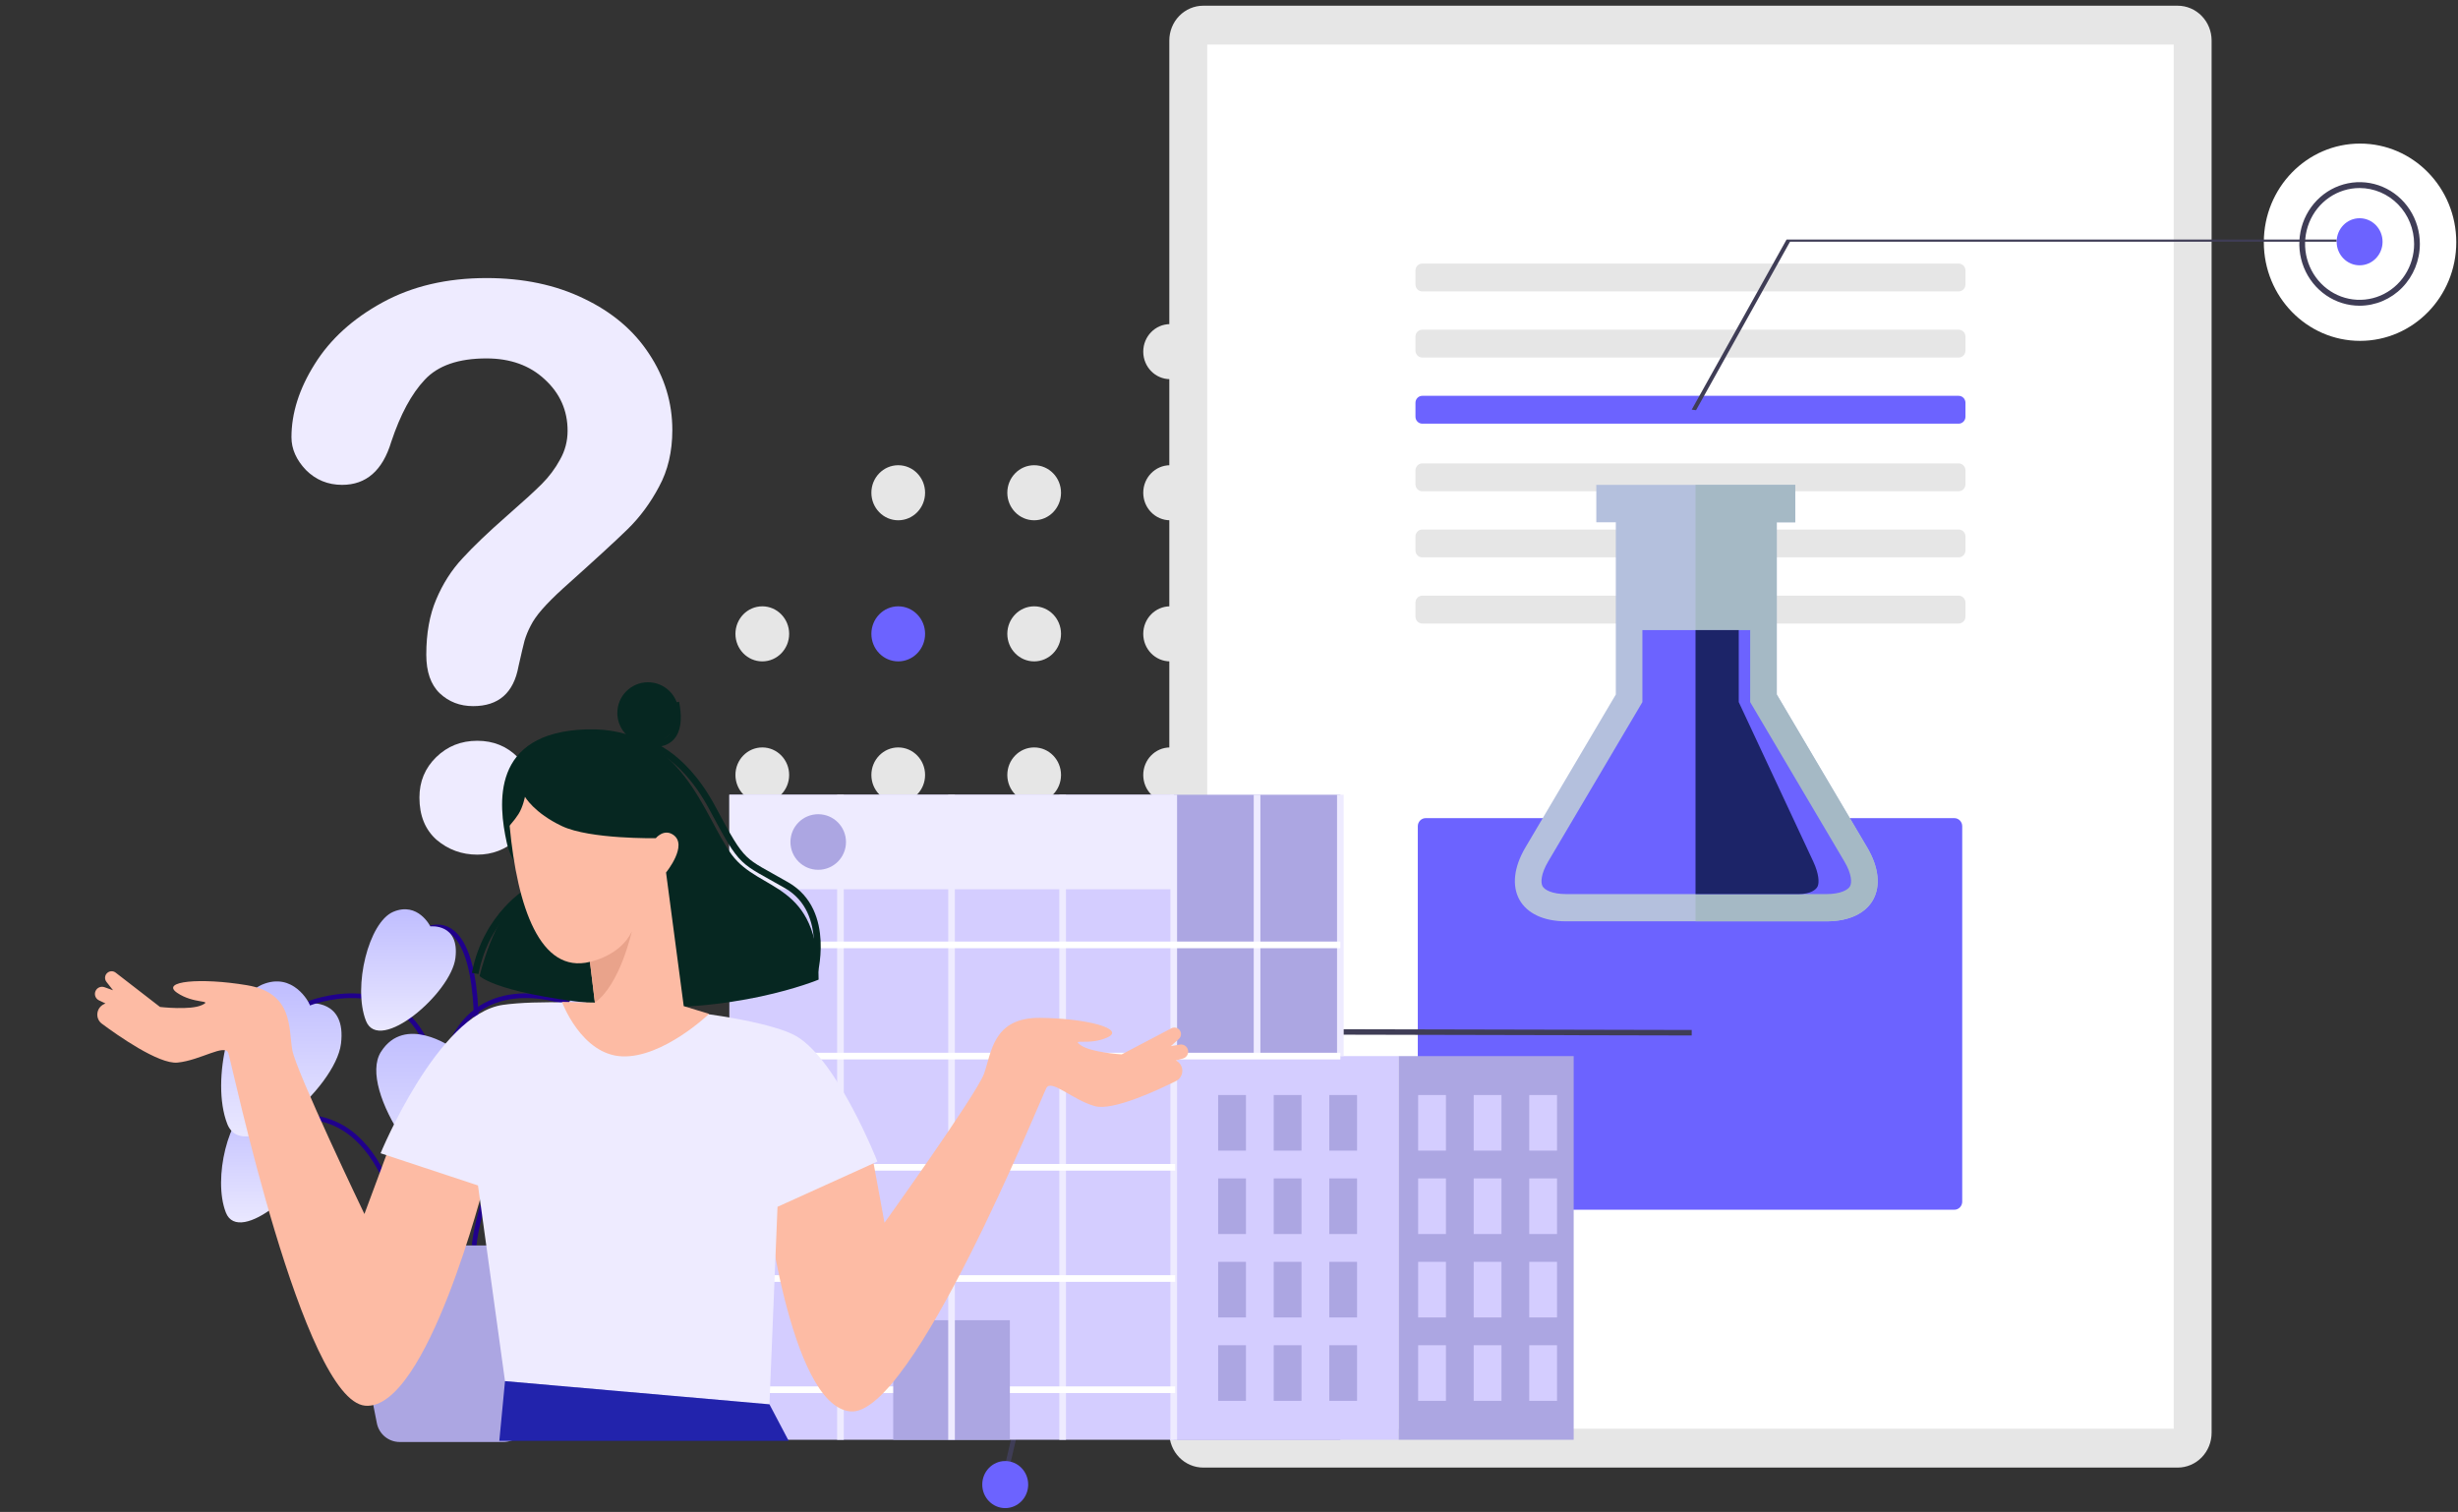 <svg width="369" height="227" viewBox="0 0 369 227" fill="none" xmlns="http://www.w3.org/2000/svg">
<rect x="0" y="0" width="369" height="227" fill="#333333" stroke="none"/>
<path d="M114.332 162.714C116.558 162.714 118.363 160.863 118.363 158.58C118.363 156.297 116.558 154.447 114.332 154.447C112.105 154.447 110.3 156.297 110.3 158.58C110.3 160.863 112.105 162.714 114.332 162.714Z" fill="#6C63FF"/>
<path d="M196.065 14.556C198.291 14.556 200.096 12.706 200.096 10.423C200.096 8.14 198.291 6.29 196.065 6.29C193.838 6.29 192.033 8.14 192.033 10.423C192.033 12.706 193.838 14.556 196.065 14.556Z" fill="#E6E6E6"/>
<path d="M216.472 14.556C218.699 14.556 220.503 12.706 220.503 10.423C220.503 8.14 218.699 6.29 216.472 6.29C214.246 6.29 212.441 8.14 212.441 10.423C212.441 12.706 214.246 14.556 216.472 14.556Z" fill="#E6E6E6"/>
<path d="M236.879 14.556C239.105 14.556 240.91 12.706 240.91 10.423C240.91 8.14 239.105 6.29 236.879 6.29C234.652 6.29 232.847 8.14 232.847 10.423C232.847 12.706 234.652 14.556 236.879 14.556Z" fill="#E6E6E6"/>
<path d="M257.286 14.556C259.512 14.556 261.317 12.706 261.317 10.423C261.317 8.14 259.512 6.29 257.286 6.29C255.059 6.29 253.254 8.14 253.254 10.423C253.254 12.706 255.059 14.556 257.286 14.556Z" fill="#E6E6E6"/>
<path d="M277.692 14.556C279.918 14.556 281.723 12.706 281.723 10.423C281.723 8.14 279.918 6.29 277.692 6.29C275.466 6.29 273.661 8.14 273.661 10.423C273.661 12.706 275.466 14.556 277.692 14.556Z" fill="#E6E6E6"/>
<path d="M196.065 35.742C198.291 35.742 200.096 33.892 200.096 31.609C200.096 29.326 198.291 27.475 196.065 27.475C193.838 27.475 192.033 29.326 192.033 31.609C192.033 33.892 193.838 35.742 196.065 35.742Z" fill="#E6E6E6"/>
<path d="M216.472 35.742C218.699 35.742 220.503 33.892 220.503 31.609C220.503 29.326 218.699 27.475 216.472 27.475C214.246 27.475 212.441 29.326 212.441 31.609C212.441 33.892 214.246 35.742 216.472 35.742Z" fill="#E6E6E6"/>
<path d="M236.879 35.742C239.105 35.742 240.91 33.892 240.91 31.609C240.91 29.326 239.105 27.475 236.879 27.475C234.652 27.475 232.847 29.326 232.847 31.609C232.847 33.892 234.652 35.742 236.879 35.742Z" fill="#E6E6E6"/>
<path d="M257.286 35.742C259.512 35.742 261.317 33.892 261.317 31.609C261.317 29.326 259.512 27.475 257.286 27.475C255.059 27.475 253.254 29.326 253.254 31.609C253.254 33.892 255.059 35.742 257.286 35.742Z" fill="#E6E6E6"/>
<path d="M277.692 35.742C279.918 35.742 281.723 33.892 281.723 31.609C281.723 29.326 279.918 27.475 277.692 27.475C275.466 27.475 273.661 29.326 273.661 31.609C273.661 33.892 275.466 35.742 277.692 35.742Z" fill="#E6E6E6"/>
<path d="M175.659 56.928C177.885 56.928 179.69 55.077 179.69 52.794C179.69 50.512 177.885 48.661 175.659 48.661C173.432 48.661 171.627 50.512 171.627 52.794C171.627 55.077 173.432 56.928 175.659 56.928Z" fill="#E6E6E6"/>
<path d="M196.065 56.928C198.291 56.928 200.096 55.077 200.096 52.794C200.096 50.512 198.291 48.661 196.065 48.661C193.838 48.661 192.033 50.512 192.033 52.794C192.033 55.077 193.838 56.928 196.065 56.928Z" fill="#E6E6E6"/>
<path d="M216.472 56.928C218.699 56.928 220.503 55.077 220.503 52.794C220.503 50.512 218.699 48.661 216.472 48.661C214.246 48.661 212.441 50.512 212.441 52.794C212.441 55.077 214.246 56.928 216.472 56.928Z" fill="#E6E6E6"/>
<path d="M236.879 56.928C239.105 56.928 240.91 55.077 240.91 52.794C240.91 50.512 239.105 48.661 236.879 48.661C234.652 48.661 232.847 50.512 232.847 52.794C232.847 55.077 234.652 56.928 236.879 56.928Z" fill="#E6E6E6"/>
<path d="M257.286 56.928C259.512 56.928 261.317 55.077 261.317 52.794C261.317 50.512 259.512 48.661 257.286 48.661C255.059 48.661 253.254 50.512 253.254 52.794C253.254 55.077 255.059 56.928 257.286 56.928Z" fill="#E6E6E6"/>
<path d="M277.692 56.928C279.918 56.928 281.723 55.077 281.723 52.794C281.723 50.512 279.918 48.661 277.692 48.661C275.466 48.661 273.661 50.512 273.661 52.794C273.661 55.077 275.466 56.928 277.692 56.928Z" fill="#E6E6E6"/>
<path d="M134.845 78.114C137.071 78.114 138.876 76.263 138.876 73.98C138.876 71.697 137.071 69.847 134.845 69.847C132.618 69.847 130.813 71.697 130.813 73.98C130.813 76.263 132.618 78.114 134.845 78.114Z" fill="#E6E6E6"/>
<path d="M155.251 78.114C157.478 78.114 159.283 76.263 159.283 73.98C159.283 71.697 157.478 69.847 155.251 69.847C153.025 69.847 151.22 71.697 151.22 73.98C151.22 76.263 153.025 78.114 155.251 78.114Z" fill="#E6E6E6"/>
<path d="M175.659 78.114C177.885 78.114 179.69 76.263 179.69 73.98C179.69 71.697 177.885 69.847 175.659 69.847C173.432 69.847 171.627 71.697 171.627 73.98C171.627 76.263 173.432 78.114 175.659 78.114Z" fill="#E6E6E6"/>
<path d="M196.065 78.114C198.291 78.114 200.096 76.263 200.096 73.98C200.096 71.697 198.291 69.847 196.065 69.847C193.838 69.847 192.033 71.697 192.033 73.98C192.033 76.263 193.838 78.114 196.065 78.114Z" fill="#E6E6E6"/>
<path d="M216.472 78.114C218.699 78.114 220.503 76.263 220.503 73.98C220.503 71.697 218.699 69.847 216.472 69.847C214.246 69.847 212.441 71.697 212.441 73.98C212.441 76.263 214.246 78.114 216.472 78.114Z" fill="#E6E6E6"/>
<path d="M236.879 78.114C239.105 78.114 240.91 76.263 240.91 73.98C240.91 71.697 239.105 69.847 236.879 69.847C234.652 69.847 232.847 71.697 232.847 73.98C232.847 76.263 234.652 78.114 236.879 78.114Z" fill="#E6E6E6"/>
<path d="M257.286 78.114C259.512 78.114 261.317 76.263 261.317 73.98C261.317 71.697 259.512 69.847 257.286 69.847C255.059 69.847 253.254 71.697 253.254 73.98C253.254 76.263 255.059 78.114 257.286 78.114Z" fill="#E6E6E6"/>
<path d="M277.692 78.114C279.918 78.114 281.723 76.263 281.723 73.98C281.723 71.697 279.918 69.847 277.692 69.847C275.466 69.847 273.661 71.697 273.661 73.98C273.661 76.263 275.466 78.114 277.692 78.114Z" fill="#E6E6E6"/>
<path d="M114.438 99.299C116.664 99.299 118.469 97.449 118.469 95.166C118.469 92.883 116.664 91.032 114.438 91.032C112.211 91.032 110.406 92.883 110.406 95.166C110.406 97.449 112.211 99.299 114.438 99.299Z" fill="#E6E6E6"/>
<path d="M134.845 99.299C137.071 99.299 138.876 97.449 138.876 95.166C138.876 92.883 137.071 91.032 134.845 91.032C132.618 91.032 130.813 92.883 130.813 95.166C130.813 97.449 132.618 99.299 134.845 99.299Z" fill="#6C63FF"/>
<path d="M155.251 99.299C157.478 99.299 159.283 97.449 159.283 95.166C159.283 92.883 157.478 91.032 155.251 91.032C153.025 91.032 151.22 92.883 151.22 95.166C151.22 97.449 153.025 99.299 155.251 99.299Z" fill="#E6E6E6"/>
<path d="M175.659 99.299C177.885 99.299 179.69 97.449 179.69 95.166C179.69 92.883 177.885 91.032 175.659 91.032C173.432 91.032 171.627 92.883 171.627 95.166C171.627 97.449 173.432 99.299 175.659 99.299Z" fill="#E6E6E6"/>
<path d="M196.065 99.299C198.291 99.299 200.096 97.449 200.096 95.166C200.096 92.883 198.291 91.032 196.065 91.032C193.838 91.032 192.033 92.883 192.033 95.166C192.033 97.449 193.838 99.299 196.065 99.299Z" fill="#E6E6E6"/>
<path d="M216.472 99.299C218.699 99.299 220.503 97.449 220.503 95.166C220.503 92.883 218.699 91.032 216.472 91.032C214.246 91.032 212.441 92.883 212.441 95.166C212.441 97.449 214.246 99.299 216.472 99.299Z" fill="#E6E6E6"/>
<path d="M236.879 99.299C239.105 99.299 240.91 97.449 240.91 95.166C240.91 92.883 239.105 91.032 236.879 91.032C234.652 91.032 232.847 92.883 232.847 95.166C232.847 97.449 234.652 99.299 236.879 99.299Z" fill="#E6E6E6"/>
<path d="M257.286 99.299C259.512 99.299 261.317 97.449 261.317 95.166C261.317 92.883 259.512 91.032 257.286 91.032C255.059 91.032 253.254 92.883 253.254 95.166C253.254 97.449 255.059 99.299 257.286 99.299Z" fill="#E6E6E6"/>
<path d="M277.692 99.299C279.918 99.299 281.723 97.449 281.723 95.166C281.723 92.883 279.918 91.032 277.692 91.032C275.466 91.032 273.661 92.883 273.661 95.166C273.661 97.449 275.466 99.299 277.692 99.299Z" fill="#E6E6E6"/>
<path d="M114.438 120.485C116.664 120.485 118.469 118.634 118.469 116.352C118.469 114.069 116.664 112.218 114.438 112.218C112.211 112.218 110.406 114.069 110.406 116.352C110.406 118.634 112.211 120.485 114.438 120.485Z" fill="#E6E6E6"/>
<path d="M134.845 120.485C137.071 120.485 138.876 118.634 138.876 116.352C138.876 114.069 137.071 112.218 134.845 112.218C132.618 112.218 130.813 114.069 130.813 116.352C130.813 118.634 132.618 120.485 134.845 120.485Z" fill="#E6E6E6"/>
<path d="M155.251 120.485C157.478 120.485 159.283 118.634 159.283 116.352C159.283 114.069 157.478 112.218 155.251 112.218C153.025 112.218 151.22 114.069 151.22 116.352C151.22 118.634 153.025 120.485 155.251 120.485Z" fill="#E6E6E6"/>
<path d="M175.659 120.485C177.885 120.485 179.69 118.634 179.69 116.352C179.69 114.069 177.885 112.218 175.659 112.218C173.432 112.218 171.627 114.069 171.627 116.352C171.627 118.634 173.432 120.485 175.659 120.485Z" fill="#E6E6E6"/>
<path d="M196.065 120.485C198.291 120.485 200.096 118.634 200.096 116.352C200.096 114.069 198.291 112.218 196.065 112.218C193.838 112.218 192.033 114.069 192.033 116.352C192.033 118.634 193.838 120.485 196.065 120.485Z" fill="#E6E6E6"/>
<path d="M216.472 120.485C218.699 120.485 220.503 118.634 220.503 116.352C220.503 114.069 218.699 112.218 216.472 112.218C214.246 112.218 212.441 114.069 212.441 116.352C212.441 118.634 214.246 120.485 216.472 120.485Z" fill="#E6E6E6"/>
<path d="M236.879 120.485C239.105 120.485 240.91 118.634 240.91 116.352C240.91 114.069 239.105 112.218 236.879 112.218C234.652 112.218 232.847 114.069 232.847 116.352C232.847 118.634 234.652 120.485 236.879 120.485Z" fill="#E6E6E6"/>
<path d="M257.286 120.485C259.512 120.485 261.317 118.634 261.317 116.352C261.317 114.069 259.512 112.218 257.286 112.218C255.059 112.218 253.254 114.069 253.254 116.352C253.254 118.634 255.059 120.485 257.286 120.485Z" fill="#E6E6E6"/>
<path d="M277.692 120.485C279.918 120.485 281.723 118.634 281.723 116.352C281.723 114.069 279.918 112.218 277.692 112.218C275.466 112.218 273.661 114.069 273.661 116.352C273.661 118.634 275.466 120.485 277.692 120.485Z" fill="#E6E6E6"/>
<path d="M114.438 141.671C116.664 141.671 118.469 139.82 118.469 137.537C118.469 135.255 116.664 133.404 114.438 133.404C112.211 133.404 110.406 135.255 110.406 137.537C110.406 139.82 112.211 141.671 114.438 141.671Z" fill="#E6E6E6"/>
<path d="M354.296 51.177C362.273 51.177 368.74 44.546 368.74 36.367C368.74 28.188 362.273 21.557 354.296 21.557C346.318 21.557 339.851 28.188 339.851 36.367C339.851 44.546 346.318 51.177 354.296 51.177Z" fill="white"/>
<path d="M134.845 141.671C137.071 141.671 138.876 139.82 138.876 137.537C138.876 135.255 137.071 133.404 134.845 133.404C132.618 133.404 130.813 135.255 130.813 137.537C130.813 139.82 132.618 141.671 134.845 141.671Z" fill="#E6E6E6"/>
<path d="M155.251 141.671C157.478 141.671 159.283 139.82 159.283 137.537C159.283 135.255 157.478 133.404 155.251 133.404C153.025 133.404 151.22 135.255 151.22 137.537C151.22 139.82 153.025 141.671 155.251 141.671Z" fill="#E6E6E6"/>
<path d="M175.659 141.671C177.885 141.671 179.69 139.82 179.69 137.537C179.69 135.255 177.885 133.404 175.659 133.404C173.432 133.404 171.627 135.255 171.627 137.537C171.627 139.82 173.432 141.671 175.659 141.671Z" fill="#E6E6E6"/>
<path d="M196.065 141.671C198.291 141.671 200.096 139.82 200.096 137.537C200.096 135.255 198.291 133.404 196.065 133.404C193.838 133.404 192.033 135.255 192.033 137.537C192.033 139.82 193.838 141.671 196.065 141.671Z" fill="#E6E6E6"/>
<path d="M216.472 141.671C218.699 141.671 220.503 139.82 220.503 137.537C220.503 135.255 218.699 133.404 216.472 133.404C214.246 133.404 212.441 135.255 212.441 137.537C212.441 139.82 214.246 141.671 216.472 141.671Z" fill="#E6E6E6"/>
<path d="M236.879 141.671C239.105 141.671 240.91 139.82 240.91 137.537C240.91 135.255 239.105 133.404 236.879 133.404C234.652 133.404 232.847 135.255 232.847 137.537C232.847 139.82 234.652 141.671 236.879 141.671Z" fill="#E6E6E6"/>
<path d="M257.286 141.671C259.512 141.671 261.317 139.82 261.317 137.537C261.317 135.255 259.512 133.404 257.286 133.404C255.059 133.404 253.254 135.255 253.254 137.537C253.254 139.82 255.059 141.671 257.286 141.671Z" fill="#E6E6E6"/>
<path d="M277.692 141.671C279.918 141.671 281.723 139.82 281.723 137.537C281.723 135.255 279.918 133.404 277.692 133.404C275.466 133.404 273.661 135.255 273.661 137.537C273.661 139.82 275.466 141.671 277.692 141.671Z" fill="#E6E6E6"/>
<path d="M94.031 162.857C96.258 162.857 98.063 161.006 98.063 158.723C98.063 156.44 96.258 154.59 94.031 154.59C91.805 154.59 90 156.44 90 158.723C90 161.006 91.805 162.857 94.031 162.857Z" fill="#E6E6E6"/>
<path d="M134.845 162.857C137.071 162.857 138.876 161.006 138.876 158.723C138.876 156.44 137.071 154.59 134.845 154.59C132.618 154.59 130.813 156.44 130.813 158.723C130.813 161.006 132.618 162.857 134.845 162.857Z" fill="#E6E6E6"/>
<path d="M155.251 162.857C157.478 162.857 159.283 161.006 159.283 158.723C159.283 156.44 157.478 154.59 155.251 154.59C153.025 154.59 151.22 156.44 151.22 158.723C151.22 161.006 153.025 162.857 155.251 162.857Z" fill="#E6E6E6"/>
<path d="M175.659 162.857C177.885 162.857 179.69 161.006 179.69 158.723C179.69 156.44 177.885 154.59 175.659 154.59C173.432 154.59 171.627 156.44 171.627 158.723C171.627 161.006 173.432 162.857 175.659 162.857Z" fill="#E6E6E6"/>
<path d="M196.065 162.857C198.291 162.857 200.096 161.006 200.096 158.723C200.096 156.44 198.291 154.59 196.065 154.59C193.838 154.59 192.033 156.44 192.033 158.723C192.033 161.006 193.838 162.857 196.065 162.857Z" fill="#E6E6E6"/>
<path d="M216.472 162.857C218.699 162.857 220.503 161.006 220.503 158.723C220.503 156.44 218.699 154.59 216.472 154.59C214.246 154.59 212.441 156.44 212.441 158.723C212.441 161.006 214.246 162.857 216.472 162.857Z" fill="#E6E6E6"/>
<path d="M236.879 162.857C239.105 162.857 240.91 161.006 240.91 158.723C240.91 156.44 239.105 154.59 236.879 154.59C234.652 154.59 232.847 156.44 232.847 158.723C232.847 161.006 234.652 162.857 236.879 162.857Z" fill="#E6E6E6"/>
<path d="M257.286 162.857C259.512 162.857 261.317 161.006 261.317 158.723C261.317 156.44 259.512 154.59 257.286 154.59C255.059 154.59 253.254 156.44 253.254 158.723C253.254 161.006 255.059 162.857 257.286 162.857Z" fill="#E6E6E6"/>
<path d="M277.692 162.857C279.918 162.857 281.723 161.006 281.723 158.723C281.723 156.44 279.918 154.59 277.692 154.59C275.466 154.59 273.661 156.44 273.661 158.723C273.661 161.006 275.466 162.857 277.692 162.857Z" fill="#E6E6E6"/>
<path d="M326.915 0.858C328.267 0.858 329.563 1.409 330.519 2.389C331.475 3.369 332.012 4.698 332.012 6.084V215.114C332.012 215.801 331.88 216.48 331.624 217.114C331.368 217.748 330.992 218.324 330.519 218.81C330.046 219.295 329.484 219.68 328.865 219.942C328.247 220.205 327.584 220.34 326.915 220.34H180.637C179.968 220.34 179.305 220.205 178.686 219.942C178.068 219.68 177.506 219.295 177.033 218.81C176.56 218.324 176.184 217.748 175.928 217.114C175.672 216.48 175.54 215.801 175.54 215.114V6.084C175.54 4.698 176.077 3.369 177.033 2.389C177.989 1.409 179.285 0.858 180.637 0.858H326.915" fill="#E6E6E6"/>
<path d="M181.23 214.506H326.321V6.692H181.23V214.506Z" fill="white"/>
<path d="M294.04 39.571C294.174 39.571 294.307 39.598 294.43 39.65C294.554 39.703 294.666 39.78 294.761 39.877C294.856 39.974 294.931 40.089 294.982 40.216C295.033 40.343 295.06 40.479 295.06 40.616V42.706C295.06 42.983 294.952 43.249 294.761 43.445C294.57 43.641 294.311 43.751 294.04 43.751H213.511C213.377 43.751 213.245 43.724 213.121 43.672C212.997 43.619 212.885 43.542 212.79 43.445C212.696 43.348 212.621 43.233 212.569 43.106C212.518 42.979 212.492 42.843 212.492 42.706V40.616C212.492 40.479 212.518 40.343 212.569 40.216C212.621 40.089 212.696 39.974 212.79 39.877C212.885 39.78 212.997 39.703 213.121 39.65C213.245 39.598 213.377 39.571 213.511 39.571H294.04" fill="#E6E6E6"/>
<path d="M294.04 49.499C294.311 49.499 294.57 49.61 294.761 49.806C294.952 50.002 295.06 50.267 295.06 50.545V52.635C295.06 52.912 294.952 53.178 294.761 53.374C294.57 53.57 294.311 53.68 294.04 53.68H213.511C213.377 53.68 213.245 53.653 213.121 53.601C212.997 53.548 212.885 53.471 212.79 53.374C212.696 53.277 212.621 53.162 212.569 53.035C212.518 52.908 212.492 52.772 212.492 52.635V50.545C212.492 50.407 212.518 50.272 212.569 50.145C212.621 50.018 212.696 49.903 212.79 49.806C212.885 49.709 212.997 49.632 213.121 49.579C213.245 49.526 213.377 49.499 213.511 49.499H294.04" fill="#E6E6E6"/>
<path d="M294.04 59.428C294.311 59.428 294.57 59.539 294.761 59.735C294.952 59.931 295.06 60.197 295.06 60.474V62.564C295.06 62.841 294.952 63.107 294.761 63.303C294.57 63.499 294.311 63.609 294.04 63.609H213.511C213.241 63.609 212.981 63.499 212.79 63.303C212.599 63.107 212.492 62.841 212.492 62.564V60.474C212.492 60.197 212.599 59.931 212.79 59.735C212.981 59.539 213.241 59.428 213.511 59.428H294.04" fill="#6C63FF"/>
<path d="M294.04 69.575C294.311 69.575 294.57 69.685 294.761 69.881C294.952 70.077 295.06 70.343 295.06 70.62V72.71C295.06 72.987 294.952 73.253 294.761 73.449C294.57 73.645 294.311 73.755 294.04 73.755H213.511C213.377 73.755 213.245 73.728 213.121 73.676C212.997 73.623 212.885 73.546 212.79 73.449C212.696 73.352 212.621 73.237 212.569 73.11C212.518 72.983 212.492 72.847 212.492 72.71V70.62C212.492 70.483 212.518 70.347 212.569 70.22C212.621 70.093 212.696 69.978 212.79 69.881C212.885 69.784 212.997 69.707 213.121 69.654C213.245 69.602 213.377 69.575 213.511 69.575H294.04" fill="#E6E6E6"/>
<path d="M294.04 79.504C294.311 79.504 294.57 79.614 294.761 79.81C294.952 80.006 295.06 80.272 295.06 80.549V82.639C295.06 82.776 295.033 82.912 294.982 83.039C294.931 83.166 294.856 83.281 294.761 83.378C294.666 83.475 294.554 83.552 294.43 83.605C294.307 83.657 294.174 83.684 294.04 83.684H213.511C213.377 83.684 213.245 83.657 213.121 83.605C212.997 83.552 212.885 83.475 212.79 83.378C212.696 83.281 212.621 83.166 212.569 83.039C212.518 82.912 212.492 82.776 212.492 82.639V80.549C212.492 80.412 212.518 80.276 212.569 80.149C212.621 80.022 212.696 79.907 212.79 79.81C212.885 79.713 212.997 79.636 213.121 79.583C213.245 79.531 213.377 79.504 213.511 79.504H294.04" fill="#E6E6E6"/>
<path d="M294.04 89.433C294.311 89.433 294.57 89.543 294.761 89.739C294.952 89.935 295.06 90.201 295.06 90.478V92.568C295.06 92.845 294.952 93.111 294.761 93.307C294.57 93.503 294.311 93.613 294.04 93.613H213.511C213.241 93.613 212.981 93.503 212.79 93.307C212.599 93.111 212.492 92.845 212.492 92.568V90.478C212.492 90.201 212.599 89.935 212.79 89.739C212.981 89.543 213.241 89.433 213.511 89.433H294.04" fill="#E6E6E6"/>
<path d="M214.026 122.833C213.712 122.833 213.411 122.961 213.189 123.189C212.968 123.416 212.843 123.725 212.843 124.046V180.414C212.843 180.736 212.968 181.044 213.19 181.272C213.411 181.499 213.712 181.627 214.026 181.628H293.39C293.703 181.627 294.004 181.499 294.226 181.272C294.448 181.044 294.573 180.736 294.573 180.414V124.046C294.573 123.725 294.448 123.416 294.226 123.189C294.004 122.961 293.703 122.833 293.39 122.833H214.026Z" fill="#6C63FF"/>
<path d="M254.617 61.584L253.965 61.502L268.202 35.967H350.782V36.289H268.721L254.617 61.584Z" fill="#3F3D56"/>
<path d="M354.227 45.9C352.438 45.9 350.688 45.356 349.2 44.337C347.713 43.317 346.553 41.869 345.868 40.174C345.183 38.479 345.004 36.613 345.353 34.814C345.702 33.014 346.564 31.362 347.829 30.064C349.095 28.767 350.707 27.884 352.462 27.526C354.217 27.168 356.036 27.351 357.689 28.053C359.342 28.756 360.755 29.945 361.75 31.47C362.744 32.995 363.274 34.789 363.274 36.624C363.272 39.083 362.318 41.441 360.621 43.18C358.925 44.919 356.626 45.897 354.227 45.9ZM354.227 28.231C352.608 28.231 351.025 28.723 349.679 29.645C348.333 30.567 347.284 31.878 346.664 33.412C346.045 34.945 345.883 36.633 346.198 38.261C346.514 39.889 347.294 41.385 348.439 42.558C349.583 43.732 351.042 44.532 352.63 44.855C354.218 45.179 355.864 45.013 357.359 44.378C358.855 43.742 360.134 42.667 361.033 41.286C361.933 39.906 362.413 38.284 362.413 36.624C362.41 34.398 361.547 32.265 360.012 30.692C358.478 29.118 356.397 28.233 354.227 28.231Z" fill="#3F3D56"/>
<path d="M354.229 39.832C356.132 39.832 357.676 38.25 357.676 36.298C357.676 34.347 356.132 32.765 354.229 32.765C352.325 32.765 350.782 34.347 350.782 36.298C350.782 38.25 352.325 39.832 354.229 39.832Z" fill="#6C63FF"/>
<path d="M151.595 220.091L150.901 219.878L166.15 154.447L253.965 154.64L253.963 155.465L166.7 155.273L151.595 220.091Z" fill="#3F3D56"/>
<path d="M150.906 226.423C152.81 226.423 154.353 224.841 154.353 222.89C154.353 220.938 152.81 219.356 150.906 219.356C149.003 219.356 147.459 220.938 147.459 222.89C147.459 224.841 149.003 226.423 150.906 226.423Z" fill="#6C63FF"/>
<path d="M280.293 127.217L266.731 104.268V78.416H269.512V72.792H239.642V78.416H242.571V104.268L229.009 127.217C225.398 133.327 228.145 138.325 235.112 138.325H274.189C281.157 138.325 283.903 133.326 280.293 127.217Z" fill="#B4C0DD"/>
<path d="M280.293 127.217L266.731 104.268V78.416H269.513V72.792H254.536V138.325H274.19C281.157 138.325 283.904 133.326 280.293 127.217Z" fill="#A5B9C5"/>
<path d="M235.113 134.236C232.977 134.236 231.869 133.6 231.569 133.055C231.27 132.51 231.313 131.209 232.421 129.335L246.56 105.41V94.605H262.74V105.41L276.88 129.335C277.988 131.209 278.03 132.51 277.731 133.055C277.432 133.6 276.324 134.236 274.188 134.236H235.113Z" fill="#6C63FF"/>
<path d="M272.204 129.336L261.024 105.41V94.605H254.536V134.236H270.076C271.765 134.236 272.64 133.6 272.878 133.055C273.114 132.51 273.08 131.209 272.204 129.336Z" fill="#1C2468"/>
<g clip-path="url(#clip0)">
<path d="M60.583 186.987C60.583 186.987 58.278 164.302 41.813 168.141" stroke="#20008C" stroke-width="0.7"/>
<path fill-rule="evenodd" clip-rule="evenodd" d="M38.018 165.682C34.312 167.242 31.918 176.941 33.904 182.043C35.891 187.145 46.684 177.896 47.34 172.633C47.996 167.369 43.578 167.878 43.578 167.878C43.578 167.878 41.724 164.123 38.018 165.682Z" fill="url(#paint0_linear)"/>
<path fill-rule="evenodd" clip-rule="evenodd" d="M39.34 147.832C34.63 149.823 31.586 162.21 34.112 168.725C36.637 175.24 50.355 163.43 51.189 156.708C52.023 149.986 46.407 150.635 46.407 150.635C46.407 150.635 44.05 145.84 39.34 147.832Z" fill="url(#paint1_linear)"/>
<path d="M46.407 150.635C46.407 150.635 58.621 145.786 63.748 156.102C68.876 166.418 63.748 186.987 63.748 186.987" stroke="#20008C" stroke-width="0.7"/>
<path d="M71.171 186.987C71.171 186.987 73.476 164.302 89.941 168.141" stroke="#20008C" stroke-width="0.7"/>
<path fill-rule="evenodd" clip-rule="evenodd" d="M93.736 165.682C97.442 167.242 99.837 176.941 97.85 182.043C95.863 187.145 85.071 177.896 84.415 172.633C83.759 167.369 88.177 167.878 88.177 167.878C88.177 167.878 90.031 164.123 93.736 165.682Z" fill="url(#paint2_linear)"/>
<path fill-rule="evenodd" clip-rule="evenodd" d="M92.414 147.832C97.124 149.823 100.168 162.21 97.642 168.725C95.117 175.24 81.399 163.43 80.565 156.708C79.731 149.986 85.347 150.635 85.347 150.635C85.347 150.635 87.703 145.84 92.414 147.832Z" fill="url(#paint3_linear)"/>
<path d="M64.038 139.556C64.038 139.556 78.043 131.532 67.787 187.877" stroke="#20008C" stroke-width="0.7"/>
<path fill-rule="evenodd" clip-rule="evenodd" d="M59.045 136.893C55.34 138.453 52.945 148.152 54.932 153.254C56.919 158.356 67.711 149.108 68.367 143.844C69.023 138.58 64.605 139.089 64.605 139.089C64.605 139.089 62.751 135.334 59.045 136.893Z" fill="url(#paint4_linear)"/>
<path fill-rule="evenodd" clip-rule="evenodd" d="M52.123 191.166C51.695 189.002 53.351 186.987 55.557 186.987H80.018C82.223 186.987 83.879 189.002 83.451 191.166L78.998 213.678C78.674 215.318 77.236 216.499 75.565 216.499H60.01C58.338 216.499 56.9 215.318 56.576 213.678L52.123 191.166Z" fill="#ACA6E2"/>
<path d="M85.347 150.635C85.347 150.635 73.133 145.786 68.006 156.102C62.878 166.418 68.006 186.987 68.006 186.987" stroke="#20008C" stroke-width="0.7"/>
<path d="M68.705 186.987C68.705 186.987 50.509 161.553 67.787 157.175" stroke="#20008C" stroke-width="0.7"/>
<path fill-rule="evenodd" clip-rule="evenodd" d="M67.849 157.272C67.849 157.272 60.775 152.247 57.183 157.932C53.59 163.616 64.786 179.575 70.904 179.154C77.023 178.732 82.68 159.963 77.823 155.908C72.966 151.854 67.849 157.272 67.849 157.272Z" fill="url(#paint5_linear)"/>
<g clip-path="url(#clip1)">
<path fill-rule="evenodd" clip-rule="evenodd" d="M109.49 119.321H176.203V216.165H109.49V119.321Z" fill="#D4CDFF"/>
<path fill-rule="evenodd" clip-rule="evenodd" d="M109.49 158.56H75.717V216.165H109.49V158.56Z" fill="#ACA6E2"/>
<path fill-rule="evenodd" clip-rule="evenodd" d="M201.22 119.321H176.203V216.165H201.22V119.321Z" fill="#ACA6E2"/>
<path fill-rule="evenodd" clip-rule="evenodd" d="M209.977 158.56H176.203V216.165H209.977V158.56Z" fill="#D4CDFF"/>
<rect x="182.875" y="164.404" width="4.17" height="8.349" fill="#ACA6E2"/>
<rect x="191.214" y="164.404" width="4.17" height="8.349" fill="#ACA6E2"/>
<rect x="199.553" y="164.404" width="4.17" height="8.349" fill="#ACA6E2"/>
<rect x="182.875" y="176.927" width="4.17" height="8.349" fill="#ACA6E2"/>
<rect x="191.214" y="176.927" width="4.17" height="8.349" fill="#ACA6E2"/>
<rect x="199.553" y="176.927" width="4.17" height="8.349" fill="#ACA6E2"/>
<rect x="182.875" y="189.45" width="4.17" height="8.349" fill="#ACA6E2"/>
<rect x="191.214" y="189.45" width="4.17" height="8.349" fill="#ACA6E2"/>
<rect x="199.553" y="189.45" width="4.17" height="8.349" fill="#ACA6E2"/>
<rect x="182.875" y="201.972" width="4.17" height="8.349" fill="#ACA6E2"/>
<rect x="191.214" y="201.972" width="4.17" height="8.349" fill="#ACA6E2"/>
<rect x="199.553" y="201.972" width="4.17" height="8.349" fill="#ACA6E2"/>
<path fill-rule="evenodd" clip-rule="evenodd" d="M209.977 158.56H236.245V216.165H209.977V158.56Z" fill="#ACA6E2"/>
<path d="M176.203 119.321V216.165" stroke="#EEEBFF"/>
<rect x="212.895" y="164.404" width="4.17" height="8.349" fill="#D4CDFF"/>
<rect x="221.234" y="164.404" width="4.17" height="8.349" fill="#D4CDFF"/>
<rect x="229.573" y="164.404" width="4.17" height="8.349" fill="#D4CDFF"/>
<rect x="212.895" y="176.927" width="4.17" height="8.349" fill="#D4CDFF"/>
<rect x="221.234" y="176.927" width="4.17" height="8.349" fill="#D4CDFF"/>
<rect x="229.573" y="176.927" width="4.17" height="8.349" fill="#D4CDFF"/>
<rect x="212.895" y="189.45" width="4.17" height="8.349" fill="#D4CDFF"/>
<rect x="221.234" y="189.45" width="4.17" height="8.349" fill="#D4CDFF"/>
<rect x="229.573" y="189.45" width="4.17" height="8.349" fill="#D4CDFF"/>
<rect x="212.895" y="201.972" width="4.17" height="8.349" fill="#D4CDFF"/>
<rect x="221.234" y="201.972" width="4.17" height="8.349" fill="#D4CDFF"/>
<rect x="229.573" y="201.972" width="4.17" height="8.349" fill="#D4CDFF"/>
<path d="M188.712 119.321V158.56" stroke="#EEEBFF"/>
<path d="M201.22 119.321V158.56" stroke="#EEEBFF"/>
<path d="M159.525 119.321V216.165" stroke="#EEEBFF"/>
<path d="M126.169 119.321V216.165" stroke="#EEEBFF"/>
<path d="M109.49 208.651H176.42" stroke="white"/>
<path fill-rule="evenodd" clip-rule="evenodd" d="M134.091 198.216H151.603V216.165H134.091V198.216Z" fill="#ACA6E2"/>
<path fill-rule="evenodd" clip-rule="evenodd" d="M109.49 119.321H176.203V133.514H109.49V119.321Z" fill="#EEEBFF"/>
<path d="M142.847 119.321V216.165" stroke="#EEEBFF"/>
<path d="M109.49 141.862H201.221" stroke="white"/>
<path d="M109.49 158.56H201.221" stroke="white"/>
<path d="M109.49 175.257H176.42" stroke="white"/>
<path d="M109.49 191.954H176.42" stroke="white"/>
<rect x="82.388" y="164.404" width="4.17" height="8.349" fill="#D4CDFF"/>
<rect x="90.728" y="164.404" width="4.17" height="8.349" fill="#D4CDFF"/>
<rect x="99.067" y="164.404" width="4.17" height="8.349" fill="#D4CDFF"/>
<rect x="82.388" y="176.927" width="4.17" height="8.349" fill="#D4CDFF"/>
<rect x="90.728" y="176.927" width="4.17" height="8.349" fill="#D4CDFF"/>
<rect x="99.067" y="176.927" width="4.17" height="8.349" fill="#D4CDFF"/>
<rect x="82.388" y="189.45" width="4.17" height="8.349" fill="#D4CDFF"/>
<rect x="90.728" y="189.45" width="4.17" height="8.349" fill="#D4CDFF"/>
<rect x="99.067" y="189.45" width="4.17" height="8.349" fill="#D4CDFF"/>
<rect x="82.388" y="201.972" width="4.17" height="8.349" fill="#D4CDFF"/>
<rect x="90.728" y="201.972" width="4.17" height="8.349" fill="#D4CDFF"/>
<rect x="99.067" y="201.972" width="4.17" height="8.349" fill="#D4CDFF"/>
<path fill-rule="evenodd" clip-rule="evenodd" d="M122.833 130.592C125.136 130.592 127.002 128.723 127.002 126.417C127.002 124.112 125.136 122.243 122.833 122.243C120.53 122.243 118.663 124.112 118.663 126.417C118.663 128.723 120.53 130.592 122.833 130.592Z" fill="#ACA6E2"/>
</g>
<path d="M43.754 65.648C43.754 62.027 44.917 58.368 47.242 54.67C49.567 50.935 52.96 47.847 57.42 45.407C61.88 42.968 67.083 41.748 73.029 41.748C78.556 41.748 83.436 42.777 87.667 44.836C91.898 46.856 95.157 49.62 97.444 53.126C99.769 56.633 100.932 60.445 100.932 64.562C100.932 67.802 100.265 70.642 98.931 73.081C97.635 75.521 96.072 77.637 94.242 79.428C92.451 81.182 89.21 84.155 84.522 88.348C83.226 89.529 82.178 90.578 81.377 91.493C80.615 92.369 80.043 93.189 79.662 93.951C79.281 94.675 78.976 95.419 78.747 96.181C78.556 96.906 78.251 98.201 77.832 100.069C77.108 104.034 74.84 106.016 71.028 106.016C69.046 106.016 67.369 105.368 65.996 104.072C64.662 102.776 63.995 100.851 63.995 98.297C63.995 95.095 64.491 92.331 65.482 90.006C66.473 87.643 67.788 85.584 69.427 83.831C71.066 82.039 73.277 79.924 76.06 77.484C78.499 75.349 80.253 73.749 81.32 72.681C82.425 71.576 83.34 70.356 84.064 69.022C84.827 67.688 85.208 66.239 85.208 64.676C85.208 61.627 84.064 59.054 81.777 56.957C79.528 54.861 76.612 53.812 73.029 53.812C68.836 53.812 65.749 54.88 63.766 57.014C61.784 59.111 60.107 62.218 58.735 66.334C57.439 70.642 54.98 72.796 51.359 72.796C49.224 72.796 47.413 72.052 45.927 70.566C44.478 69.041 43.754 67.402 43.754 65.648ZM71.657 128.315C69.332 128.315 67.292 127.572 65.539 126.085C63.824 124.56 62.966 122.445 62.966 119.738C62.966 117.337 63.804 115.317 65.482 113.678C67.159 112.038 69.217 111.219 71.657 111.219C74.058 111.219 76.079 112.038 77.718 113.678C79.357 115.317 80.176 117.337 80.176 119.738C80.176 122.407 79.319 124.503 77.603 126.028C75.888 127.553 73.906 128.315 71.657 128.315Z" fill="#EEEBFF"/>
<path fill-rule="evenodd" clip-rule="evenodd" d="M58.145 173.017L54.707 182.267C54.707 182.267 44.452 160.902 43.876 157.636C43.3 154.37 44.06 149.086 37.071 147.917C30.082 146.747 24.061 147.313 26.573 149.046C29.086 150.78 32.038 150.082 30.315 150.896C28.592 151.71 24.024 151.183 24.024 151.183L17.362 146.029C17.002 145.751 16.499 145.754 16.143 146.038C15.719 146.376 15.648 146.992 15.982 147.418L16.971 148.677L15.683 148.216C15.14 148.022 14.542 148.29 14.327 148.825C14.115 149.35 14.349 149.949 14.861 150.193L15.835 150.657L15.63 150.749C15.133 150.974 14.77 151.419 14.65 151.952C14.502 152.607 14.743 153.287 15.282 153.688C17.584 155.4 23.831 159.816 26.648 159.535C30.137 159.188 33.781 156.634 34.282 158.115C34.784 159.595 45.529 210.235 54.822 211.049C64.114 211.863 72.776 177.438 72.776 177.438L58.145 173.017Z" fill="#FDBBA4"/>
<path fill-rule="evenodd" clip-rule="evenodd" d="M131.002 173.874L132.783 183.582C132.783 183.582 146.588 164.324 147.722 161.208C148.855 158.092 149.023 152.756 156.109 152.819C163.195 152.883 169.026 154.486 166.251 155.757C163.476 157.027 160.69 155.827 162.245 156.928C163.801 158.029 168.391 158.304 168.391 158.304L175.846 154.387C176.249 154.175 176.744 154.266 177.045 154.607C177.404 155.013 177.367 155.633 176.964 155.995L175.772 157.063L177.121 156.832C177.688 156.735 178.231 157.104 178.35 157.667C178.467 158.222 178.133 158.771 177.587 158.922L176.547 159.21L176.733 159.336C177.184 159.644 177.464 160.146 177.49 160.691C177.522 161.362 177.166 161.99 176.566 162.291C174.002 163.576 167.084 166.839 164.359 166.073C160.983 165.125 157.837 161.976 157.086 163.347C156.335 164.718 136.971 212.721 127.678 211.907C118.385 211.093 114.741 178.268 114.741 178.268L131.002 173.874Z" fill="#FDBBA4"/>
<path fill-rule="evenodd" clip-rule="evenodd" d="M57.134 173.147C57.134 173.147 65.719 152.271 75.495 150.869C85.27 149.467 113.31 151.982 119.511 155.55C125.713 159.118 131.719 174.393 131.719 174.393L116.722 181.187L115.51 210.841L75.813 207.364L71.758 177.984L57.134 173.147Z" fill="#EEEBFF"/>
<path fill-rule="evenodd" clip-rule="evenodd" d="M118.398 216.324L74.959 216.324L75.813 207.364L115.51 210.841L118.398 216.324Z" fill="#2223AC"/>
<path fill-rule="evenodd" clip-rule="evenodd" d="M71.999 146.538C71.999 146.538 74.148 137.289 78.171 134.782C82.194 132.275 77.3 132.098 76.068 126.474C74.836 120.85 73.588 109.962 88.04 109.509C102.492 109.055 105.618 122.594 109.855 128.327C114.092 134.06 122.881 132.184 122.891 147.079C122.891 147.079 109.922 152.519 92.342 150.98C74.762 149.44 71.999 146.538 71.999 146.538Z" fill="#062721"/>
<path fill-rule="evenodd" clip-rule="evenodd" d="M96.876 111.634C99.408 111.856 101.64 109.98 101.861 107.444C102.083 104.908 100.21 102.673 97.678 102.451C95.147 102.229 92.915 104.105 92.693 106.641C92.472 109.177 94.344 111.413 96.876 111.634Z" fill="#062721"/>
<path d="M79.492 133.679C79.492 133.679 73.028 137.349 71.336 146.152" stroke="#062721"/>
<path d="M122.123 146.643C122.123 146.643 124.978 136.892 118.114 132.925C111.251 128.958 111.675 130.169 106.969 121.356C102.263 112.543 96.593 111.436 96.593 111.436C96.593 111.436 103.014 113.443 101.459 105.453" stroke="#062721"/>
<path fill-rule="evenodd" clip-rule="evenodd" d="M84.365 124.031C80.166 122.044 78.808 119.625 78.808 119.625C78.808 119.625 78.51 121.165 77.837 122.221C77.097 123.382 76.494 123.848 76.511 124.031C77.65 136.173 81.086 146.258 88.564 144.413L89.307 150.522L84.365 150.433C84.365 150.433 87.285 158.378 93.429 158.601C99.573 158.824 106.452 152.22 106.452 152.22L102.642 151.057L99.988 130.999C99.988 130.999 103.373 126.859 101.037 125.316C99.632 124.388 98.45 125.844 98.45 125.844C98.45 125.844 88.564 126.018 84.365 124.031Z" fill="#FDBBA4"/>
<path fill-rule="evenodd" clip-rule="evenodd" d="M88.564 144.413C88.564 144.413 93.103 143.529 94.842 139.862C94.842 139.862 93.066 147.888 89.307 150.522L88.564 144.413Z" fill="#E9A38B"/>
</g>
<defs>
<linearGradient id="paint0_linear" x1="32.335" y1="165.225" x2="32.335" y2="185.722" gradientUnits="userSpaceOnUse">
<stop stop-color="#BFBDFF"/>
<stop offset="1" stop-color="#EFEDFF"/>
</linearGradient>
<linearGradient id="paint1_linear" x1="32.117" y1="147.247" x2="32.117" y2="173.424" gradientUnits="userSpaceOnUse">
<stop stop-color="#BFBDFF"/>
<stop offset="1" stop-color="#EFEDFF"/>
</linearGradient>
<linearGradient id="paint2_linear" x1="99.419" y1="165.225" x2="99.419" y2="185.722" gradientUnits="userSpaceOnUse">
<stop stop-color="#BFBDFF"/>
<stop offset="1" stop-color="#EFEDFF"/>
</linearGradient>
<linearGradient id="paint3_linear" x1="99.637" y1="147.247" x2="99.637" y2="173.424" gradientUnits="userSpaceOnUse">
<stop stop-color="#BFBDFF"/>
<stop offset="1" stop-color="#EFEDFF"/>
</linearGradient>
<linearGradient id="paint4_linear" x1="53.362" y1="136.436" x2="53.362" y2="156.933" gradientUnits="userSpaceOnUse">
<stop stop-color="#BFBDFF"/>
<stop offset="1" stop-color="#EFEDFF"/>
</linearGradient>
<linearGradient id="paint5_linear" x1="55.099" y1="154.173" x2="55.099" y2="182.155" gradientUnits="userSpaceOnUse">
<stop stop-color="#BFBDFF"/>
<stop offset="1" stop-color="#EFEDFF"/>
</linearGradient>
<clipPath id="clip0">
<rect y="35" width="241" height="182" fill="white"/>
</clipPath>
<clipPath id="clip1">
<rect x="75.717" y="119.321" width="160.528" height="96.844" fill="white"/>
</clipPath>
</defs>
</svg>
